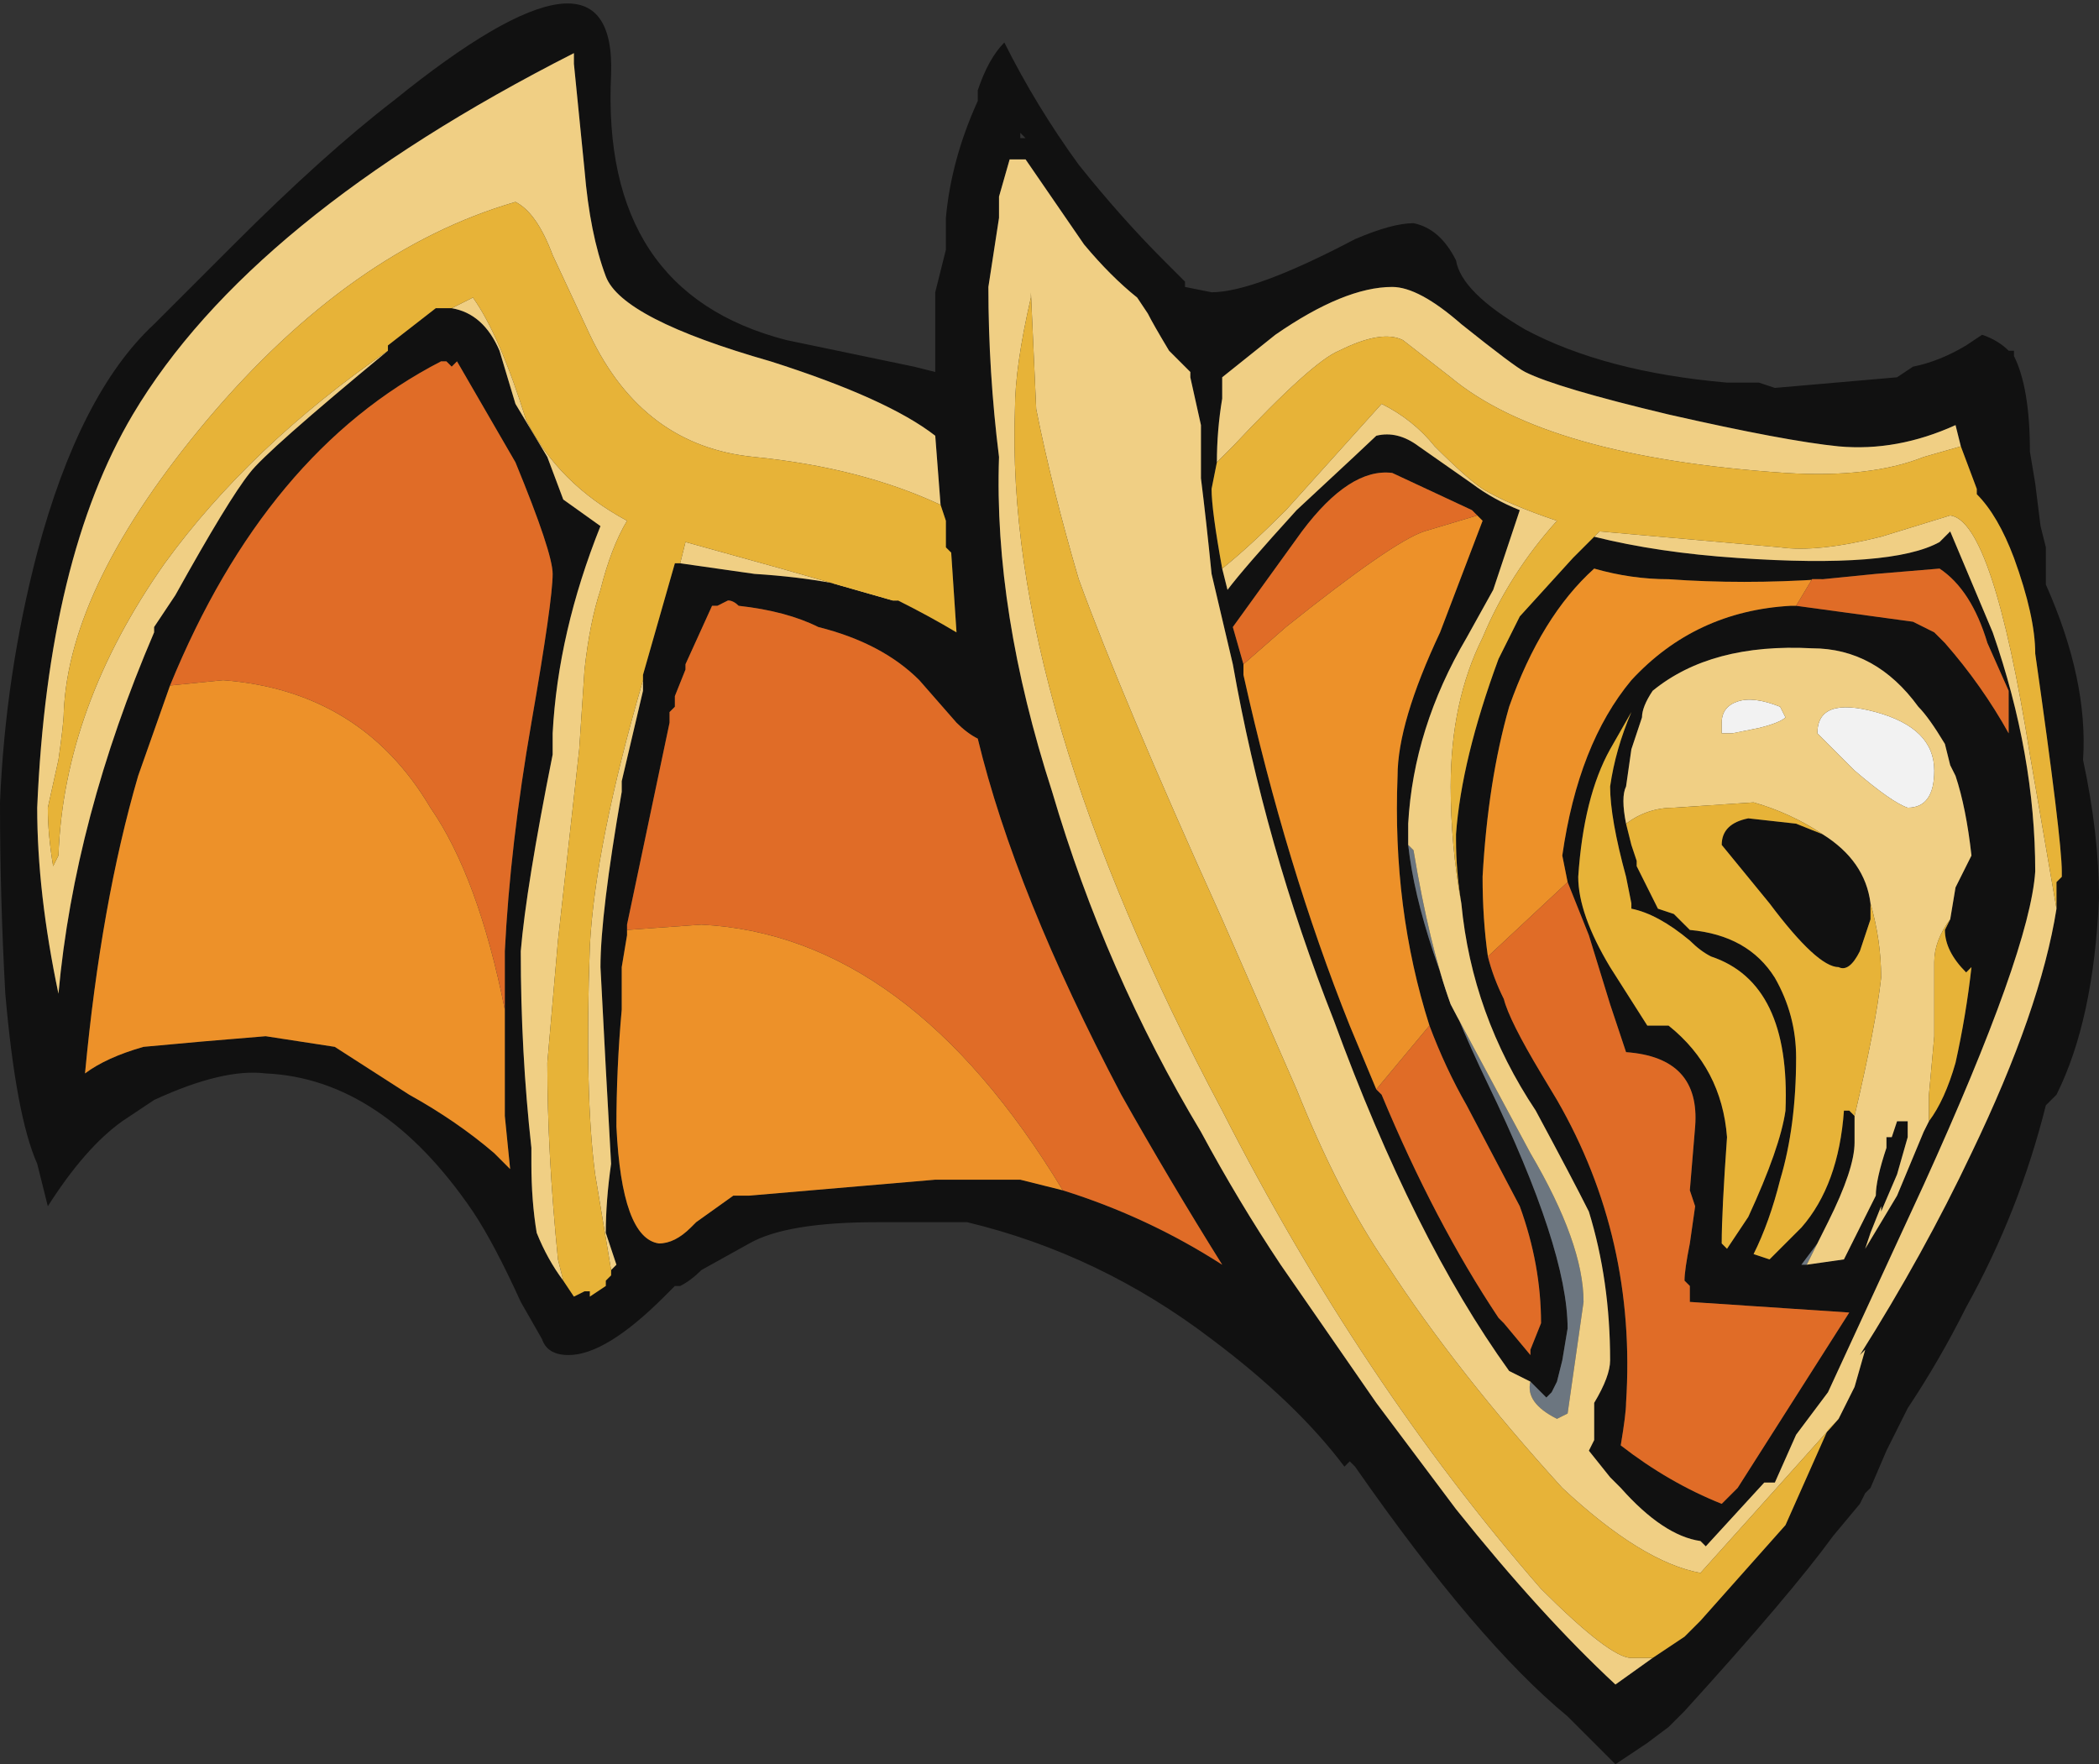 <?xml version="1.0" encoding="UTF-8" standalone="no"?>
<svg xmlns:ffdec="https://www.free-decompiler.com/flash" xmlns:xlink="http://www.w3.org/1999/xlink" ffdec:objectType="frame" height="116.2px" width="138.25px" xmlns="http://www.w3.org/2000/svg">
  <rect width="100%" height="100%" fill="#333333" stroke="none"/>
  <g transform="matrix(1.0, 0.0, 0.0, 1.0, 63.0, 98.7)">
    <use ffdec:characterId="270" height="16.6" transform="matrix(7.0, 0.0, 0.0, 7.0, -63.0, -98.7)" width="19.75" xlink:href="#shape0"/>
  </g>
  <defs>
    <g id="shape0" transform="matrix(1.0, 0.0, 0.0, 1.0, 9.0, 14.1)">
      <path d="M9.5 -10.85 L9.65 -10.95 Q9.8 -10.9 9.9 -10.8 L9.95 -10.8 9.95 -10.75 Q10.1 -10.45 10.1 -9.85 L10.15 -9.55 10.2 -9.15 10.25 -8.95 10.25 -8.6 Q10.65 -7.7 10.6 -6.95 10.75 -6.25 10.75 -5.65 10.7 -4.5 10.35 -3.8 L10.25 -3.7 Q10.0 -2.7 9.5 -1.8 9.25 -1.3 8.95 -0.85 L8.75 -0.45 8.6 -0.1 8.55 -0.05 8.5 0.05 8.25 0.35 Q7.85 0.9 6.85 2.0 L6.7 2.15 6.5 2.3 6.2 2.5 5.75 2.05 Q4.9 1.35 3.75 -0.3 L3.7 -0.35 3.65 -0.3 Q3.2 -0.9 2.4 -1.5 1.35 -2.3 0.1 -2.6 L-0.75 -2.6 Q-1.6 -2.6 -1.95 -2.4 L-2.4 -2.15 Q-2.5 -2.05 -2.6 -2.0 L-2.65 -2.0 -2.75 -1.9 Q-3.3 -1.35 -3.65 -1.35 -3.85 -1.35 -3.9 -1.5 L-4.1 -1.85 Q-4.35 -2.4 -4.55 -2.7 -5.4 -3.95 -6.5 -4.0 -6.9 -4.05 -7.55 -3.75 L-7.85 -3.55 Q-8.2 -3.3 -8.55 -2.75 L-8.65 -3.15 Q-8.85 -3.6 -8.95 -4.75 -9.0 -5.65 -9.0 -6.55 -8.95 -7.75 -8.65 -8.9 -8.25 -10.4 -7.55 -11.05 L-6.8 -11.8 Q-5.95 -12.65 -5.3 -13.15 -3.2 -14.85 -3.25 -13.4 -3.35 -11.35 -1.6 -10.9 L-0.4 -10.65 -0.2 -10.6 -0.2 -11.35 -0.1 -11.75 -0.1 -12.05 Q-0.05 -12.6 0.2 -13.15 L0.2 -13.25 Q0.3 -13.55 0.45 -13.7 0.75 -13.1 1.15 -12.55 1.55 -12.05 1.95 -11.65 L2.15 -11.45 2.15 -11.4 2.4 -11.35 Q2.8 -11.35 3.75 -11.85 4.1 -12.0 4.3 -12.0 4.55 -11.95 4.7 -11.65 4.75 -11.35 5.35 -11.0 6.1 -10.6 7.25 -10.5 L7.55 -10.5 7.7 -10.45 8.85 -10.55 9.0 -10.65 Q9.25 -10.7 9.5 -10.85 M4.75 -5.6 Q4.7 -5.9 4.7 -6.2 L4.7 -6.25 Q4.75 -6.95 5.1 -7.9 L5.3 -8.3 5.8 -8.85 6.0 -9.05 Q6.6 -8.9 7.35 -8.85 8.8 -8.75 9.25 -9.0 L9.35 -9.1 9.75 -8.15 Q10.15 -7.0 10.15 -5.9 10.1 -5.15 9.1 -2.95 L8.2 -1.0 7.9 -0.6 7.7 -0.15 7.6 -0.15 7.05 0.45 7.0 0.4 Q6.65 0.35 6.25 -0.1 L6.15 -0.2 5.95 -0.45 6.0 -0.55 6.0 -0.9 Q6.15 -1.15 6.15 -1.3 6.15 -2.05 5.95 -2.7 5.8 -3.0 5.45 -3.65 4.85 -4.55 4.75 -5.6 M10.35 -5.55 L10.35 -5.8 10.4 -5.85 10.4 -5.9 Q10.4 -6.2 10.15 -7.95 10.15 -8.3 9.95 -8.85 9.8 -9.25 9.6 -9.45 L9.6 -9.5 9.45 -9.9 9.4 -10.1 Q8.85 -9.85 8.3 -9.9 7.8 -9.95 6.7 -10.2 5.65 -10.45 5.35 -10.6 5.25 -10.65 4.75 -11.05 4.35 -11.4 4.1 -11.4 3.65 -11.4 3.0 -10.95 L2.5 -10.55 2.5 -10.35 Q2.45 -10.05 2.45 -9.75 L2.4 -9.5 Q2.4 -9.3 2.5 -8.75 L2.55 -8.55 Q2.7 -8.75 3.2 -9.3 3.9 -9.95 3.95 -10.0 4.15 -10.05 4.35 -9.9 L4.85 -9.55 Q5.05 -9.4 5.3 -9.3 L5.05 -8.55 4.8 -8.1 Q4.3 -7.25 4.25 -6.35 L4.25 -6.15 Q4.35 -5.25 5.0 -3.9 5.75 -2.35 5.75 -1.6 L5.7 -1.3 5.65 -1.1 5.6 -1.0 5.55 -0.95 5.4 -1.1 5.2 -1.2 Q4.3 -2.45 3.55 -4.5 2.9 -6.15 2.6 -7.85 L2.4 -8.7 Q2.35 -9.2 2.3 -9.6 L2.3 -10.1 2.2 -10.55 2.2 -10.6 2.0 -10.8 Q1.85 -11.05 1.8 -11.15 L1.7 -11.3 Q1.45 -11.5 1.2 -11.8 L0.65 -12.6 0.5 -12.6 0.4 -12.25 0.4 -12.05 0.3 -11.4 Q0.3 -10.6 0.4 -9.8 0.35 -8.35 0.9 -6.65 1.4 -4.95 2.3 -3.45 2.65 -2.8 3.05 -2.2 L3.95 -0.9 4.7 0.1 Q5.5 1.1 6.2 1.75 L6.55 1.5 6.85 1.3 7.0 1.15 7.8 0.25 8.2 -0.65 8.3 -0.75 8.45 -1.05 8.55 -1.4 8.5 -1.35 Q9.1 -2.3 9.55 -3.25 10.2 -4.6 10.35 -5.55 M8.15 -8.65 Q7.4 -8.6 6.7 -8.65 6.35 -8.65 6.0 -8.75 5.5 -8.3 5.2 -7.45 5.0 -6.75 4.95 -5.85 4.95 -5.45 5.0 -5.1 5.05 -4.9 5.15 -4.7 5.2 -4.5 5.5 -4.0 L5.65 -3.75 Q6.4 -2.45 6.3 -0.9 6.3 -0.8 6.25 -0.5 6.7 -0.15 7.2 0.05 L7.35 -0.1 8.4 -1.75 6.9 -1.85 6.9 -2.0 6.85 -2.05 Q6.85 -2.15 6.9 -2.4 L6.95 -2.75 6.9 -2.9 6.95 -3.5 Q7.0 -4.15 6.3 -4.2 L6.15 -4.65 5.95 -5.3 5.75 -5.8 5.7 -6.05 Q5.85 -7.1 6.35 -7.7 6.95 -8.35 7.85 -8.4 L7.9 -8.4 9.0 -8.25 9.2 -8.15 9.3 -8.05 Q9.65 -7.65 9.9 -7.2 L9.9 -7.6 9.7 -8.05 Q9.55 -8.55 9.25 -8.75 L8.65 -8.7 8.15 -8.65 M9.35 -5.45 L9.4 -5.75 9.55 -6.05 Q9.5 -6.5 9.4 -6.8 L9.35 -6.9 9.3 -7.1 Q9.15 -7.35 9.05 -7.45 8.65 -8.0 8.05 -8.0 7.1 -8.05 6.55 -7.6 6.45 -7.45 6.45 -7.35 L6.35 -7.05 6.3 -6.7 Q6.25 -6.6 6.3 -6.35 L6.35 -6.15 6.4 -6.0 6.4 -5.95 6.6 -5.55 6.75 -5.5 6.9 -5.35 Q7.45 -5.3 7.7 -4.9 7.9 -4.55 7.9 -4.15 7.9 -3.5 7.75 -3.0 7.65 -2.6 7.5 -2.3 L7.65 -2.25 7.95 -2.55 Q8.3 -2.95 8.35 -3.65 L8.4 -3.65 8.45 -3.6 8.45 -3.35 Q8.45 -3.1 8.2 -2.6 L8.1 -2.4 7.95 -2.2 8.0 -2.2 8.35 -2.25 8.65 -2.85 Q8.65 -3.0 8.75 -3.3 L8.75 -3.4 8.8 -3.4 8.85 -3.55 8.95 -3.55 8.95 -3.4 8.85 -3.05 8.7 -2.7 8.7 -2.75 8.6 -2.5 8.55 -2.35 8.85 -2.85 9.1 -3.45 9.15 -3.55 Q9.3 -3.75 9.4 -4.1 9.5 -4.55 9.55 -5.0 L9.5 -4.95 Q9.3 -5.15 9.3 -5.35 L9.35 -5.45 M8.15 -6.25 Q8.55 -6.0 8.6 -5.6 L8.6 -5.45 8.5 -5.15 Q8.4 -4.95 8.3 -5.0 8.1 -5.0 7.65 -5.6 L7.2 -6.15 Q7.2 -6.35 7.45 -6.4 L7.9 -6.35 8.15 -6.25 M0.6 -12.85 L0.6 -12.8 0.65 -12.8 0.6 -12.85 M1.0 -2.9 Q1.8 -2.65 2.5 -2.2 2.0 -3.0 1.55 -3.8 0.55 -5.7 0.2 -7.15 0.1 -7.2 0.0 -7.3 L-0.35 -7.7 Q-0.7 -8.05 -1.3 -8.2 -1.6 -8.35 -2.05 -8.4 -2.1 -8.45 -2.15 -8.45 L-2.25 -8.4 -2.3 -8.4 -2.55 -7.85 -2.55 -7.8 -2.65 -7.55 -2.65 -7.45 -2.7 -7.4 -2.7 -7.3 -3.1 -5.4 -3.1 -5.3 -3.15 -5.0 -3.15 -4.6 Q-3.2 -4.05 -3.2 -3.5 -3.15 -2.45 -2.8 -2.4 -2.65 -2.4 -2.5 -2.55 L-2.45 -2.6 -2.1 -2.85 -1.95 -2.85 -0.2 -3.0 0.6 -3.0 1.0 -2.9 M4.85 -9.3 L4.1 -9.65 Q3.7 -9.7 3.25 -9.1 L2.6 -8.2 2.7 -7.85 2.7 -7.75 Q3.1 -5.95 3.7 -4.45 L3.95 -3.85 4.0 -3.8 Q4.5 -2.6 5.1 -1.7 L5.15 -1.65 5.4 -1.35 5.4 -1.4 5.5 -1.65 Q5.5 -2.2 5.3 -2.75 L4.8 -3.7 Q4.6 -4.05 4.45 -4.45 4.1 -5.55 4.15 -6.8 4.15 -7.3 4.55 -8.15 L4.95 -9.2 4.85 -9.3 M6.3 -5.85 Q6.15 -6.4 6.15 -6.7 6.2 -7.05 6.35 -7.4 L6.15 -7.05 Q5.9 -6.6 5.85 -5.85 5.85 -5.5 6.15 -5.0 L6.5 -4.45 6.7 -4.45 Q7.2 -4.05 7.25 -3.4 7.2 -2.7 7.2 -2.4 L7.25 -2.35 7.45 -2.65 Q7.75 -3.3 7.8 -3.65 7.85 -4.85 7.1 -5.1 7.0 -5.15 6.9 -5.25 6.6 -5.5 6.35 -5.55 L6.35 -5.6 6.3 -5.85 M-0.15 -9.35 L-0.2 -10.0 Q-0.65 -10.35 -1.75 -10.7 -3.15 -11.1 -3.3 -11.5 -3.45 -11.9 -3.5 -12.5 L-3.6 -13.5 -3.6 -13.6 Q-6.65 -12.05 -7.75 -10.2 -8.55 -8.85 -8.65 -6.5 -8.65 -5.7 -8.45 -4.75 -8.3 -6.4 -7.55 -8.15 L-7.55 -8.2 -7.35 -8.5 Q-6.85 -9.4 -6.65 -9.65 -6.5 -9.85 -5.35 -10.8 L-5.35 -10.85 -4.9 -11.2 -4.75 -11.2 Q-4.45 -11.15 -4.3 -10.8 L-4.15 -10.3 -3.85 -9.8 -3.7 -9.4 -3.35 -9.15 Q-3.75 -8.15 -3.8 -7.2 L-3.8 -7.0 Q-4.05 -5.75 -4.1 -5.15 -4.1 -4.2 -4.0 -3.3 L-4.0 -3.15 Q-4.0 -2.8 -3.95 -2.5 -3.85 -2.25 -3.7 -2.05 L-3.6 -1.9 -3.5 -1.95 -3.45 -1.95 -3.45 -1.9 -3.3 -2.0 -3.3 -2.05 -3.25 -2.1 -3.25 -2.15 -3.2 -2.2 -3.3 -2.5 Q-3.3 -2.8 -3.25 -3.15 L-3.3 -4.05 -3.35 -5.0 Q-3.35 -5.5 -3.15 -6.65 L-3.15 -6.75 -2.95 -7.6 -2.95 -7.7 -2.95 -7.75 -2.65 -8.8 -2.6 -8.8 -1.9 -8.7 Q-1.1 -8.65 -0.55 -8.45 -0.25 -8.3 0.0 -8.15 L-0.05 -8.9 -0.1 -8.95 -0.1 -9.2 -0.15 -9.35 M-4.25 -4.6 L-4.25 -5.15 Q-4.2 -6.15 -4.0 -7.3 -3.8 -8.45 -3.8 -8.7 -3.8 -8.9 -4.15 -9.75 L-4.7 -10.7 -4.75 -10.65 -4.8 -10.7 -4.85 -10.7 Q-6.5 -9.85 -7.4 -7.65 L-7.7 -6.8 Q-8.05 -5.6 -8.2 -4.0 -8.0 -4.15 -7.65 -4.25 L-7.1 -4.3 -6.5 -4.35 -5.85 -4.25 -5.15 -3.8 Q-4.7 -3.55 -4.35 -3.25 L-4.2 -3.1 -4.25 -3.6 -4.25 -4.6" fill="#111111" fill-rule="evenodd" stroke="none"/>
      <path d="M8.0 -2.2 L7.95 -2.2 8.1 -2.4 8.0 -2.2 M4.25 -6.15 L4.3 -6.1 Q4.45 -5.2 4.65 -4.65 4.7 -4.55 5.4 -3.25 5.9 -2.4 5.9 -1.85 L5.75 -0.8 5.65 -0.75 Q5.35 -0.9 5.4 -1.1 L5.55 -0.95 5.6 -1.0 5.65 -1.1 5.7 -1.3 5.75 -1.6 Q5.75 -2.35 5.0 -3.9 4.35 -5.25 4.25 -6.15" fill="#6c7680" fill-rule="evenodd" stroke="none"/>
      <path d="M7.2 -7.3 Q7.2 -7.45 7.35 -7.5 7.5 -7.55 7.75 -7.45 L7.8 -7.35 Q7.75 -7.3 7.55 -7.25 L7.3 -7.2 7.2 -7.2 7.2 -7.3 M8.65 -7.4 Q9.2 -7.25 9.2 -6.85 9.2 -6.5 8.95 -6.5 8.8 -6.55 8.45 -6.85 L8.1 -7.2 Q8.1 -7.55 8.65 -7.4" fill="#f2f2f2" fill-rule="evenodd" stroke="none"/>
      <path d="M6.0 -9.05 L6.05 -9.1 7.75 -8.95 Q8.1 -8.9 8.7 -9.05 L9.35 -9.25 Q9.75 -9.2 10.1 -7.0 L10.35 -5.55 Q10.2 -4.6 9.55 -3.25 9.1 -2.3 8.5 -1.35 L8.55 -1.4 8.45 -1.05 8.3 -0.75 Q7.45 0.2 7.0 0.7 6.45 0.6 5.7 -0.1 4.7 -1.2 4.05 -2.2 3.6 -2.85 3.2 -3.85 L2.5 -5.45 Q1.55 -7.55 1.15 -8.65 0.9 -9.5 0.75 -10.25 L0.7 -11.35 0.7 -11.3 Q0.55 -10.65 0.55 -10.25 0.45 -7.5 2.5 -3.65 3.8 -1.1 5.5 0.85 6.15 1.5 6.35 1.5 L6.55 1.5 6.2 1.75 Q5.5 1.1 4.7 0.1 L3.95 -0.9 3.05 -2.2 Q2.65 -2.8 2.3 -3.45 1.4 -4.95 0.9 -6.65 0.35 -8.35 0.4 -9.8 0.3 -10.6 0.3 -11.4 L0.4 -12.05 0.4 -12.25 0.5 -12.6 0.65 -12.6 1.2 -11.8 Q1.45 -11.5 1.7 -11.3 L1.8 -11.15 Q1.85 -11.05 2.0 -10.8 L2.2 -10.6 2.2 -10.55 2.3 -10.1 2.3 -9.6 Q2.35 -9.2 2.4 -8.7 L2.6 -7.85 Q2.9 -6.15 3.55 -4.5 4.3 -2.45 5.2 -1.2 L5.4 -1.1 Q5.35 -0.9 5.65 -0.75 L5.75 -0.8 5.9 -1.85 Q5.9 -2.4 5.4 -3.25 4.7 -4.55 4.65 -4.65 4.45 -5.2 4.3 -6.1 L4.25 -6.15 4.25 -6.35 Q4.3 -7.25 4.8 -8.1 L5.05 -8.55 5.3 -9.3 Q5.05 -9.4 4.85 -9.55 L4.35 -9.9 Q4.15 -10.05 3.95 -10.0 3.9 -9.95 3.2 -9.3 2.7 -8.75 2.55 -8.55 L2.5 -8.75 Q2.75 -8.95 3.1 -9.3 L4.0 -10.3 Q4.3 -10.15 4.5 -9.9 4.8 -9.6 4.95 -9.5 5.2 -9.35 5.65 -9.2 5.2 -8.7 4.95 -8.1 4.65 -7.5 4.65 -6.7 4.65 -6.15 4.75 -5.6 4.85 -4.55 5.45 -3.65 5.8 -3.0 5.95 -2.7 6.15 -2.05 6.15 -1.3 6.15 -1.15 6.0 -0.9 L6.0 -0.55 5.95 -0.45 6.15 -0.2 6.25 -0.1 Q6.65 0.35 7.0 0.4 L7.05 0.45 7.6 -0.15 7.7 -0.15 7.9 -0.6 8.2 -1.0 9.1 -2.95 Q10.1 -5.15 10.15 -5.9 10.15 -7.0 9.75 -8.15 L9.35 -9.1 9.25 -9.0 Q8.8 -8.75 7.35 -8.85 6.6 -8.9 6.0 -9.05 M9.45 -9.9 L9.1 -9.8 Q8.6 -9.6 7.8 -9.65 5.55 -9.8 4.65 -10.55 L4.2 -10.9 Q4.0 -11.0 3.6 -10.8 3.35 -10.7 2.6 -9.9 L2.45 -9.75 Q2.45 -10.05 2.5 -10.35 L2.5 -10.55 3.0 -10.95 Q3.65 -11.4 4.1 -11.4 4.35 -11.4 4.75 -11.05 5.25 -10.65 5.35 -10.6 5.65 -10.45 6.7 -10.2 7.8 -9.95 8.3 -9.9 8.85 -9.85 9.4 -10.1 L9.45 -9.9 M7.2 -7.3 L7.2 -7.2 7.3 -7.2 7.55 -7.25 Q7.75 -7.3 7.8 -7.35 L7.75 -7.45 Q7.5 -7.55 7.35 -7.5 7.2 -7.45 7.2 -7.3 M6.3 -6.35 Q6.25 -6.6 6.3 -6.7 L6.35 -7.05 6.45 -7.35 Q6.45 -7.45 6.55 -7.6 7.1 -8.05 8.05 -8.0 8.65 -8.0 9.05 -7.45 9.15 -7.35 9.3 -7.1 L9.35 -6.9 9.4 -6.8 Q9.5 -6.5 9.55 -6.05 L9.4 -5.75 9.35 -5.45 Q9.2 -5.25 9.2 -5.05 L9.2 -4.35 9.15 -3.8 9.15 -3.55 9.1 -3.45 8.85 -2.85 8.55 -2.35 8.6 -2.5 8.7 -2.75 8.7 -2.7 8.85 -3.05 8.95 -3.4 8.95 -3.55 8.85 -3.55 8.8 -3.4 8.75 -3.4 8.75 -3.3 Q8.65 -3.0 8.65 -2.85 L8.35 -2.25 8.0 -2.2 8.1 -2.4 8.2 -2.6 Q8.45 -3.1 8.45 -3.35 L8.45 -3.6 Q8.65 -4.45 8.7 -4.9 8.7 -5.25 8.6 -5.6 8.55 -6.0 8.15 -6.25 7.85 -6.45 7.5 -6.55 L6.75 -6.5 Q6.5 -6.5 6.3 -6.35 M8.65 -7.4 Q8.1 -7.55 8.1 -7.2 L8.45 -6.85 Q8.8 -6.55 8.95 -6.5 9.2 -6.5 9.2 -6.85 9.2 -7.25 8.65 -7.4 M-5.35 -10.8 Q-6.5 -9.85 -6.65 -9.65 -6.85 -9.4 -7.35 -8.5 L-7.55 -8.2 -7.55 -8.15 Q-8.3 -6.4 -8.45 -4.75 -8.65 -5.7 -8.65 -6.5 -8.55 -8.85 -7.75 -10.2 -6.65 -12.05 -3.6 -13.6 L-3.6 -13.5 -3.5 -12.5 Q-3.45 -11.9 -3.3 -11.5 -3.15 -11.1 -1.75 -10.7 -0.65 -10.35 -0.2 -10.0 L-0.15 -9.35 Q-0.9 -9.7 -1.9 -9.8 -2.95 -9.9 -3.45 -10.95 L-3.8 -11.7 Q-3.95 -12.1 -4.15 -12.2 -5.7 -11.75 -7.05 -10.15 -8.35 -8.6 -8.4 -7.4 -8.4 -7.3 -8.45 -6.95 L-8.55 -6.5 Q-8.55 -6.25 -8.5 -5.95 L-8.45 -6.05 Q-8.4 -7.45 -7.45 -8.8 -6.65 -9.9 -5.35 -10.8 M-0.55 -8.45 Q-1.1 -8.65 -1.9 -8.7 L-2.6 -8.8 -2.55 -9.0 -1.65 -8.75 -0.6 -8.45 -0.55 -8.45 M-2.95 -7.7 L-2.95 -7.6 -3.15 -6.75 -3.15 -6.65 Q-3.35 -5.5 -3.35 -5.0 L-3.3 -4.05 -3.25 -3.15 Q-3.3 -2.8 -3.3 -2.5 L-3.2 -2.2 -3.25 -2.15 -3.4 -3.05 Q-3.5 -3.8 -3.45 -5.2 -3.4 -6.15 -2.95 -7.7 M-3.7 -2.05 Q-3.85 -2.25 -3.95 -2.5 -4.0 -2.8 -4.0 -3.15 L-4.0 -3.3 Q-4.1 -4.2 -4.1 -5.15 -4.05 -5.75 -3.8 -7.0 L-3.8 -7.2 Q-3.75 -8.15 -3.35 -9.15 L-3.7 -9.4 -3.85 -9.8 -4.15 -10.3 -4.3 -10.8 Q-4.45 -11.15 -4.75 -11.2 L-4.55 -11.3 Q-4.3 -10.95 -4.05 -10.15 -3.75 -9.55 -3.1 -9.2 -3.25 -8.95 -3.35 -8.55 -3.45 -8.25 -3.5 -7.8 L-3.55 -7.05 -3.75 -5.25 -3.85 -4.1 Q-3.85 -3.25 -3.75 -2.25 L-3.7 -2.05" fill="#f0cf84" fill-rule="evenodd" stroke="none"/>
      <path d="M6.0 -9.05 L5.8 -8.85 5.3 -8.3 5.1 -7.9 Q4.75 -6.95 4.7 -6.25 L4.7 -6.2 Q4.7 -5.9 4.75 -5.6 4.65 -6.15 4.65 -6.7 4.65 -7.5 4.95 -8.1 5.2 -8.7 5.65 -9.2 5.2 -9.35 4.95 -9.5 4.8 -9.6 4.5 -9.9 4.3 -10.15 4.0 -10.3 L3.1 -9.3 Q2.75 -8.95 2.5 -8.75 2.4 -9.3 2.4 -9.5 L2.45 -9.75 2.6 -9.9 Q3.35 -10.7 3.6 -10.8 4.0 -11.0 4.2 -10.9 L4.65 -10.55 Q5.55 -9.8 7.8 -9.65 8.6 -9.6 9.1 -9.8 L9.45 -9.9 9.6 -9.5 9.6 -9.45 Q9.8 -9.25 9.95 -8.85 10.15 -8.3 10.15 -7.95 10.4 -6.2 10.4 -5.9 L10.4 -5.85 10.35 -5.8 10.35 -5.55 10.1 -7.0 Q9.75 -9.2 9.35 -9.25 L8.7 -9.05 Q8.1 -8.9 7.75 -8.95 L6.05 -9.1 6.0 -9.05 M9.35 -5.45 L9.3 -5.35 Q9.3 -5.15 9.5 -4.95 L9.55 -5.0 Q9.5 -4.55 9.4 -4.1 9.3 -3.75 9.15 -3.55 L9.15 -3.8 9.2 -4.35 9.2 -5.05 Q9.2 -5.25 9.35 -5.45 M8.45 -3.6 L8.4 -3.65 8.35 -3.65 Q8.3 -2.95 7.95 -2.55 L7.65 -2.25 7.5 -2.3 Q7.65 -2.6 7.75 -3.0 7.9 -3.5 7.9 -4.15 7.9 -4.55 7.7 -4.9 7.45 -5.3 6.9 -5.35 L6.75 -5.5 6.6 -5.55 6.4 -5.95 6.4 -6.0 6.35 -6.15 6.3 -6.35 Q6.5 -6.5 6.75 -6.5 L7.5 -6.55 Q7.85 -6.45 8.15 -6.25 L7.9 -6.35 7.45 -6.4 Q7.2 -6.35 7.2 -6.15 L7.65 -5.6 Q8.1 -5.0 8.3 -5.0 8.4 -4.95 8.5 -5.15 L8.6 -5.45 8.6 -5.6 Q8.7 -5.25 8.7 -4.9 8.65 -4.45 8.45 -3.6 M6.55 1.5 L6.35 1.5 Q6.15 1.5 5.5 0.85 3.8 -1.1 2.5 -3.65 0.45 -7.5 0.55 -10.25 0.55 -10.65 0.7 -11.3 L0.7 -11.35 0.75 -10.25 Q0.9 -9.5 1.15 -8.65 1.55 -7.55 2.5 -5.45 L3.2 -3.85 Q3.6 -2.85 4.05 -2.2 4.7 -1.2 5.7 -0.1 6.45 0.6 7.0 0.7 7.45 0.2 8.3 -0.75 L8.2 -0.65 7.8 0.25 7.0 1.15 6.85 1.3 6.55 1.5 M6.3 -5.85 L6.35 -5.6 6.35 -5.55 Q6.6 -5.5 6.9 -5.25 7.0 -5.15 7.1 -5.1 7.85 -4.85 7.8 -3.65 7.75 -3.3 7.45 -2.65 L7.25 -2.35 7.2 -2.4 Q7.2 -2.7 7.25 -3.4 7.2 -4.05 6.7 -4.45 L6.5 -4.45 6.15 -5.0 Q5.85 -5.5 5.85 -5.85 5.9 -6.6 6.15 -7.05 L6.35 -7.4 Q6.2 -7.05 6.15 -6.7 6.15 -6.4 6.3 -5.85 M-5.35 -10.8 Q-6.65 -9.9 -7.45 -8.8 -8.4 -7.45 -8.45 -6.05 L-8.5 -5.95 Q-8.55 -6.25 -8.55 -6.5 L-8.45 -6.95 Q-8.4 -7.3 -8.4 -7.4 -8.35 -8.6 -7.05 -10.15 -5.7 -11.75 -4.15 -12.2 -3.95 -12.1 -3.8 -11.7 L-3.45 -10.95 Q-2.95 -9.9 -1.9 -9.8 -0.9 -9.7 -0.15 -9.35 L-0.1 -9.2 -0.1 -8.95 -0.05 -8.9 0.0 -8.15 Q-0.25 -8.3 -0.55 -8.45 L-0.6 -8.45 -1.65 -8.75 -2.55 -9.0 -2.6 -8.8 -2.65 -8.8 -2.95 -7.75 -2.95 -7.7 Q-3.4 -6.15 -3.45 -5.2 -3.5 -3.8 -3.4 -3.05 L-3.25 -2.15 -3.25 -2.1 -3.3 -2.05 -3.3 -2.0 -3.45 -1.9 -3.45 -1.95 -3.5 -1.95 -3.6 -1.9 -3.7 -2.05 -3.75 -2.25 Q-3.85 -3.25 -3.85 -4.1 L-3.75 -5.25 -3.55 -7.05 -3.5 -7.8 Q-3.45 -8.25 -3.35 -8.55 -3.25 -8.95 -3.1 -9.2 -3.75 -9.55 -4.05 -10.15 -4.3 -10.95 -4.55 -11.3 L-4.75 -11.2 -4.9 -11.2 -5.35 -10.85 -5.35 -10.8" fill="#e7b338" fill-rule="evenodd" stroke="none"/>
      <path d="M5.0 -5.1 Q4.95 -5.45 4.95 -5.85 5.0 -6.75 5.2 -7.45 5.5 -8.3 6.0 -8.75 6.35 -8.65 6.7 -8.65 7.4 -8.6 8.15 -8.65 L8.05 -8.65 7.9 -8.4 7.85 -8.4 Q6.95 -8.35 6.35 -7.7 5.85 -7.1 5.7 -6.05 L5.75 -5.8 5.0 -5.1 M1.0 -2.9 L0.6 -3.0 -0.2 -3.0 -1.95 -2.85 -2.1 -2.85 -2.45 -2.6 -2.5 -2.55 Q-2.65 -2.4 -2.8 -2.4 -3.15 -2.45 -3.2 -3.5 -3.2 -4.05 -3.15 -4.6 L-3.15 -5.0 -3.1 -5.3 -3.1 -5.4 -3.1 -5.35 -2.4 -5.4 Q-0.45 -5.3 1.0 -2.9 M4.85 -9.3 L4.95 -9.2 4.55 -8.15 Q4.15 -7.3 4.15 -6.8 4.1 -5.55 4.45 -4.45 L3.95 -3.85 3.7 -4.45 Q3.1 -5.95 2.7 -7.75 L2.7 -7.85 3.1 -8.2 Q4.1 -9.0 4.4 -9.1 L4.9 -9.25 4.85 -9.3 M-4.25 -4.6 L-4.25 -3.6 -4.2 -3.1 -4.35 -3.25 Q-4.7 -3.55 -5.15 -3.8 L-5.85 -4.25 -6.5 -4.35 -7.1 -4.3 -7.65 -4.25 Q-8.0 -4.15 -8.2 -4.0 -8.05 -5.6 -7.7 -6.8 L-7.4 -7.65 -6.9 -7.7 Q-5.6 -7.6 -4.95 -6.5 -4.5 -5.85 -4.25 -4.6" fill="#ed9129" fill-rule="evenodd" stroke="none"/>
      <path d="M5.0 -5.1 L5.75 -5.8 5.95 -5.3 6.15 -4.65 6.3 -4.2 Q7.0 -4.15 6.95 -3.5 L6.9 -2.9 6.95 -2.75 6.9 -2.4 Q6.85 -2.15 6.85 -2.05 L6.9 -2.0 6.9 -1.85 8.4 -1.75 7.35 -0.1 7.2 0.05 Q6.7 -0.15 6.25 -0.5 6.3 -0.8 6.3 -0.9 6.4 -2.45 5.65 -3.75 L5.5 -4.0 Q5.2 -4.5 5.15 -4.7 5.05 -4.9 5.0 -5.1 M7.9 -8.4 L8.05 -8.65 8.15 -8.65 8.65 -8.7 9.25 -8.75 Q9.55 -8.55 9.7 -8.05 L9.9 -7.6 9.9 -7.2 Q9.65 -7.65 9.3 -8.05 L9.2 -8.15 9.0 -8.25 7.9 -8.4 M-3.1 -5.4 L-2.7 -7.3 -2.7 -7.4 -2.65 -7.45 -2.65 -7.55 -2.55 -7.8 -2.55 -7.85 -2.3 -8.4 -2.25 -8.4 -2.15 -8.45 Q-2.1 -8.45 -2.05 -8.4 -1.6 -8.35 -1.3 -8.2 -0.7 -8.05 -0.35 -7.7 L0.0 -7.3 Q0.1 -7.2 0.2 -7.15 0.55 -5.7 1.55 -3.8 2.0 -3.0 2.5 -2.2 1.8 -2.65 1.0 -2.9 -0.45 -5.3 -2.4 -5.4 L-3.1 -5.35 -3.1 -5.4 M2.7 -7.85 L2.6 -8.2 3.25 -9.1 Q3.7 -9.7 4.1 -9.65 L4.85 -9.3 4.9 -9.25 4.4 -9.1 Q4.1 -9.0 3.1 -8.2 L2.7 -7.85 M4.45 -4.45 Q4.6 -4.05 4.8 -3.7 L5.3 -2.75 Q5.5 -2.2 5.5 -1.65 L5.4 -1.4 5.4 -1.35 5.15 -1.65 5.1 -1.7 Q4.5 -2.6 4.0 -3.8 L3.95 -3.85 4.45 -4.45 M-7.4 -7.65 Q-6.5 -9.85 -4.85 -10.7 L-4.8 -10.7 -4.75 -10.65 -4.7 -10.7 -4.15 -9.75 Q-3.8 -8.9 -3.8 -8.7 -3.8 -8.45 -4.0 -7.3 -4.2 -6.15 -4.25 -5.15 L-4.25 -4.6 Q-4.5 -5.85 -4.95 -6.5 -5.6 -7.6 -6.9 -7.7 L-7.4 -7.65" fill="#e06c27" fill-rule="evenodd" stroke="none"/>
    </g>
  </defs>
</svg>
